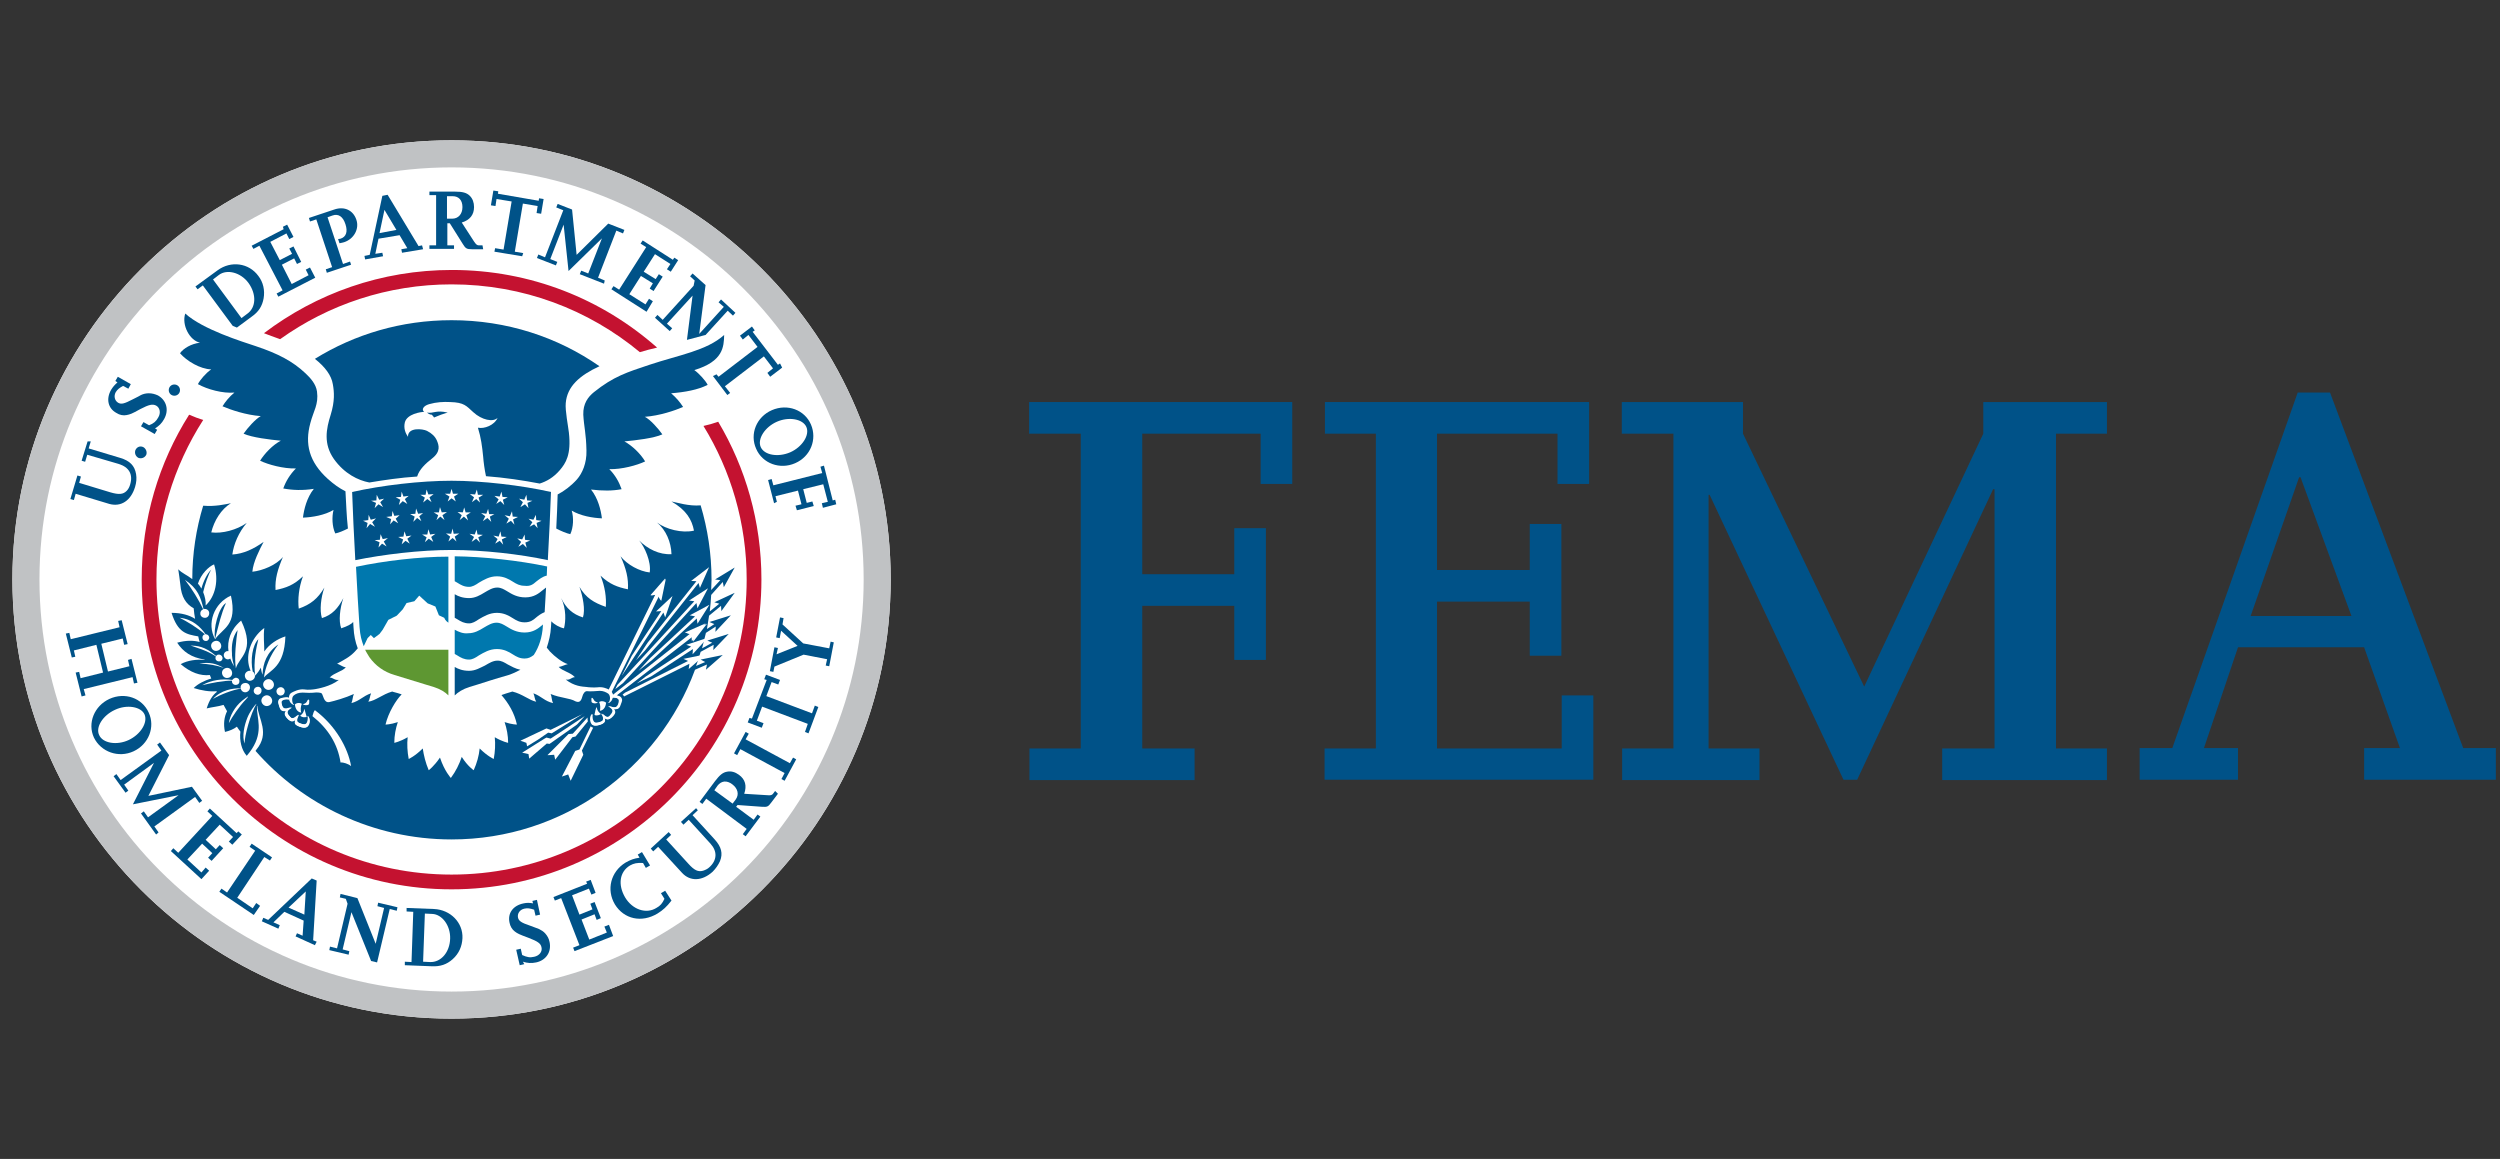 <svg width="151" height="70" viewBox="0 0 151 70" fill="none" xmlns="http://www.w3.org/2000/svg">
<rect x="0" y="0" width="151" height="70" fill="#333333" stroke="none"/>
<g clip-path="url(#clip0_2_1459)">
<g clip-path="url(#clip1_2_1459)">
<path d="M62.159 45.207H65.278V26.194H62.159V24.284H78.052V29.229H76.143V26.194H68.992V34.682H74.551V31.902H76.461V39.859H74.551V36.592H68.992V45.207H72.153V47.117H62.18V45.207H62.159Z" fill="#005288"/>
<path d="M80.026 45.207H83.103V26.194H80.026V24.284H95.983V29.229H94.073V26.194H86.795V34.427H92.397V31.648H94.306V39.605H92.397V36.337H86.795V45.207H94.328V42.003H96.237V47.095H80.004V45.207H80.026Z" fill="#005288"/>
<path d="M97.956 45.207H101.075V26.194H97.956V24.284H105.277V26.194L112.597 41.472L119.791 26.194V24.284H127.26V26.194H124.183V45.207H127.26V47.117H117.308V45.207H120.47V29.547H120.385L112.173 47.095H111.346L103.261 29.886H103.197V45.207H106.274V47.117H97.977V45.207H97.956Z" fill="#005288"/>
<path d="M142.029 37.207H135.939L138.867 28.825H138.952L142.029 37.207ZM129.234 47.095H135.175V45.185H133.117L135.175 39.096H142.793L144.957 45.185H142.793V47.095H150.75V45.185H148.777L140.734 23.711H138.782L131.207 45.185H129.234V47.095Z" fill="#005288"/>
<path d="M27.274 8.476C12.633 8.476 0.75 20.359 0.75 35C0.75 49.642 12.633 61.524 27.274 61.524C41.916 61.524 53.798 49.642 53.798 35C53.798 20.359 41.916 8.476 27.274 8.476Z" fill="white"/>
<path d="M43.38 25.473C43.083 25.579 42.786 25.664 42.489 25.727C44.144 28.422 45.099 31.605 45.099 35C45.099 44.846 37.12 52.825 27.274 52.825C17.428 52.825 9.45 44.846 9.45 35C9.45 31.457 10.49 28.146 12.272 25.367C11.996 25.282 11.72 25.176 11.423 25.048C9.598 27.934 8.559 31.351 8.559 35C8.559 45.334 16.94 53.716 27.274 53.716C37.608 53.716 45.99 45.334 45.99 35C45.99 31.52 45.035 28.253 43.38 25.473Z" fill="#C41230"/>
<path d="M16.919 20.486C19.826 18.407 23.412 17.176 27.274 17.176C31.603 17.176 35.55 18.704 38.648 21.271C38.987 21.165 39.327 21.08 39.688 20.995C36.377 18.067 32.049 16.306 27.296 16.306C23.03 16.306 19.105 17.728 15.943 20.125C16.092 20.189 16.24 20.232 16.389 20.295C16.558 20.359 16.749 20.422 16.919 20.486Z" fill="#C41230"/>
<path d="M27.274 8.476C12.633 8.476 0.75 20.359 0.75 35C0.75 49.642 12.633 61.524 27.274 61.524C41.916 61.524 53.798 49.642 53.798 35C53.798 20.359 41.916 8.476 27.274 8.476ZM27.274 59.891C13.524 59.891 2.384 48.75 2.384 35C2.384 21.25 13.524 10.11 27.274 10.11C41.024 10.11 52.165 21.25 52.165 35C52.165 48.75 41.024 59.891 27.274 59.891Z" fill="#C0C2C4"/>
<path d="M20.866 29.674C20.484 29.483 20.166 29.25 19.805 28.931C18.659 27.892 18.404 26.809 18.744 25.558C18.935 24.815 19.253 24.433 19.147 23.648C19.084 23.202 18.765 22.841 18.447 22.544C17.683 21.823 16.792 21.356 15.455 20.91C14.627 20.635 12.23 19.892 11.19 18.937C10.957 19.637 11.466 20.571 12.081 20.698C11.551 20.762 11.084 21.038 10.872 21.335C11.275 21.802 12.081 22.29 12.76 22.311C12.442 22.523 12.081 22.948 11.954 23.202C12.527 23.52 13.46 23.775 14.161 23.711C13.864 23.945 13.609 24.263 13.439 24.539C13.927 24.751 14.861 25.069 15.752 25.133C15.434 25.303 14.946 25.855 14.712 26.194C15.222 26.427 16.304 26.555 16.962 26.618C16.474 26.873 15.986 27.382 15.71 27.828C16.198 28.061 17.11 28.316 17.874 28.295C17.513 28.655 17.259 29.08 17.11 29.504C17.683 29.61 18.277 29.632 18.956 29.526C18.532 30.056 18.362 30.756 18.298 31.265C18.871 31.244 19.614 31.117 20.145 30.799C20.038 31.223 20.06 31.817 20.251 32.22C20.463 32.178 20.718 32.072 21.015 31.923C20.93 31.181 20.908 30.353 20.866 29.674Z" fill="#005288"/>
<path d="M43.74 20.231C42.679 21.186 41.003 21.441 39.221 22.035C37.884 22.481 37.056 22.735 35.868 23.69C35.529 23.966 35.21 24.369 35.231 25.048C35.274 25.812 35.401 26.152 35.422 27.213C35.444 27.977 35.168 28.592 34.85 28.953C34.51 29.335 34.065 29.674 33.682 29.865C33.661 30.523 33.64 31.159 33.598 31.923C33.873 32.072 34.234 32.22 34.446 32.263C34.637 31.86 34.659 31.265 34.531 30.841C35.062 31.159 35.804 31.287 36.356 31.308C36.292 30.799 36.123 30.099 35.698 29.568C36.399 29.653 36.993 29.653 37.544 29.547C37.396 29.122 37.163 28.698 36.802 28.337C37.544 28.358 38.478 28.104 38.966 27.87C38.69 27.404 38.181 26.916 37.714 26.661C38.393 26.597 39.497 26.47 40.006 26.236C39.773 25.897 39.263 25.324 38.945 25.176C39.836 25.112 40.77 24.794 41.258 24.581C41.088 24.306 40.834 24.009 40.536 23.754C41.364 23.69 42.17 23.542 42.743 23.245C42.616 22.99 42.234 22.566 41.937 22.353C43.698 21.823 43.719 20.932 43.74 20.231Z" fill="#005288"/>
<path d="M36.208 22.12C33.682 20.359 30.606 19.34 27.274 19.34C24.24 19.34 21.418 20.189 19.02 21.674C19.635 22.162 20.017 22.672 20.102 23.202C20.187 23.669 20.229 24.221 19.975 25.048C19.699 25.918 19.529 26.809 20.166 27.722C20.802 28.613 21.63 29.016 22.309 29.143C23.2 28.995 24.197 28.846 25.195 28.783C25.322 28.358 25.704 27.998 26.086 27.701C26.638 27.276 26.51 26.894 26.383 26.597C26.277 26.364 26.086 26.173 25.789 26.024C25.534 25.897 24.622 25.791 24.643 26.385C24.494 26.173 24.367 25.876 24.452 25.515C24.579 25.006 25.407 24.878 25.619 24.878C25.449 24.751 25.555 24.518 25.916 24.412C26.362 24.284 26.786 24.263 27.189 24.284C28.038 24.305 28.166 24.518 28.59 24.9C29.099 25.366 29.778 25.515 30.054 25.239C29.863 25.685 29.248 25.918 28.866 25.833C29.057 26.449 29.12 26.958 29.184 27.594C29.205 27.892 29.269 28.38 29.354 28.762C30.478 28.846 31.603 29.016 32.6 29.207C33.004 29.08 33.428 28.846 33.81 28.401C34.171 27.976 34.51 27.467 34.361 26.13C34.319 25.748 34.128 24.794 34.171 24.348C34.255 23.329 35.019 22.672 36.208 22.12Z" fill="#005288"/>
<path d="M25.789 24.921C25.937 25.048 26.044 25.048 26.086 25.048C26.086 25.069 26.15 25.112 26.15 25.133C26.192 25.154 26.192 25.197 26.213 25.218C26.277 25.197 26.468 25.112 26.638 25.048C26.807 24.985 27.041 24.921 27.041 24.921C26.319 24.751 26.213 24.985 25.789 24.921Z" fill="#005288"/>
<path d="M26.829 37.313L26.51 37.164L26.298 36.634L25.831 36.443L25.322 35.976L25.025 36.316L24.558 36.422L24.325 36.804L23.964 37.186L23.455 37.44L23.115 38.035L22.924 38.289L22.585 38.544L22.394 38.353L22.203 38.544L21.969 39.032C21.842 38.692 21.757 38.416 21.715 37.865C21.651 36.846 21.566 35.552 21.503 34.236C23.2 33.876 25.343 33.621 27.083 33.621V37.61C26.998 37.546 26.913 37.504 26.829 37.313Z" fill="#0078AE"/>
<path d="M27.083 39.244H22.054C22.118 39.392 22.224 39.541 22.309 39.69C22.67 40.199 23.179 40.581 23.837 40.772C24.728 41.047 25.301 41.217 25.704 41.345L26.192 41.493C26.595 41.62 26.871 41.79 27.083 42.002V39.244Z" fill="#5E9732"/>
<path d="M32.388 37.292C32.515 37.186 32.685 37.058 32.897 36.973C32.919 36.507 32.961 35.997 32.982 35.488C32.919 35.531 32.876 35.573 32.791 35.637C32.558 35.828 32.261 36.082 31.73 36.082C31.242 36.082 30.924 35.891 30.648 35.721C30.436 35.594 30.266 35.488 30.033 35.488C29.757 35.488 29.523 35.637 29.269 35.785C28.993 35.955 28.696 36.125 28.335 36.125C27.953 36.125 27.677 36.019 27.465 35.891V37.313C27.508 37.334 27.571 37.377 27.614 37.398C27.847 37.546 28.038 37.652 28.335 37.652C28.526 37.652 28.717 37.546 28.929 37.398C29.226 37.228 29.566 37.016 30.012 37.016C30.436 37.016 30.733 37.186 30.966 37.334C31.2 37.483 31.391 37.589 31.688 37.589C32.027 37.589 32.197 37.461 32.388 37.292Z" fill="#005288"/>
<path d="M28.335 40.517C27.953 40.517 27.677 40.411 27.465 40.284V42.003C27.656 41.812 27.953 41.621 28.356 41.493L28.845 41.345C29.248 41.218 29.821 41.026 30.712 40.772C30.966 40.687 31.2 40.581 31.433 40.454C31.115 40.39 30.881 40.241 30.669 40.135C30.457 40.008 30.287 39.902 30.054 39.902C29.778 39.902 29.545 40.05 29.29 40.199C29.014 40.326 28.717 40.517 28.335 40.517Z" fill="#005288"/>
<path d="M32.388 35.127C32.558 35 32.749 34.83 33.025 34.767C33.025 34.576 33.046 34.406 33.046 34.215C31.348 33.854 29.205 33.621 27.465 33.6V35.106C27.508 35.127 27.571 35.17 27.614 35.191C27.847 35.34 28.038 35.446 28.335 35.446C28.526 35.446 28.717 35.34 28.929 35.191C29.226 35.021 29.566 34.809 30.012 34.809C30.436 34.809 30.733 34.979 30.966 35.127C31.2 35.276 31.391 35.382 31.688 35.382C32.027 35.425 32.197 35.297 32.388 35.127Z" fill="#0078AE"/>
<path d="M27.465 38.035V39.499C27.508 39.52 27.571 39.562 27.614 39.584C27.847 39.732 28.038 39.838 28.335 39.838C28.526 39.838 28.717 39.732 28.929 39.584C29.226 39.414 29.566 39.202 30.012 39.202C30.436 39.202 30.733 39.371 30.966 39.52C31.2 39.668 31.391 39.775 31.688 39.775C31.921 39.775 32.07 39.69 32.24 39.562C32.558 39.074 32.749 38.501 32.791 37.801C32.791 37.78 32.791 37.737 32.791 37.716C32.77 37.737 32.77 37.737 32.749 37.759C32.515 37.95 32.218 38.204 31.688 38.204C31.2 38.204 30.881 38.013 30.606 37.843C30.393 37.716 30.224 37.61 29.99 37.61C29.715 37.61 29.481 37.759 29.226 37.907C28.951 38.077 28.654 38.247 28.293 38.247C27.974 38.289 27.699 38.162 27.465 38.035Z" fill="#0078AE"/>
<path d="M21.46 33.833C21.375 32.369 21.312 30.883 21.269 29.716C23.052 29.313 25.407 29.037 27.274 29.037C29.12 29.037 31.497 29.313 33.279 29.716C33.237 30.883 33.173 32.369 33.088 33.833C31.412 33.472 29.184 33.218 27.274 33.218C25.364 33.218 23.137 33.493 21.46 33.833Z" fill="#005288"/>
<path d="M22.627 30.693L22.712 30.374L22.415 30.247L22.733 30.226L22.755 29.886L22.903 30.183L23.2 30.12L22.967 30.332L23.137 30.629L22.861 30.459L22.627 30.693Z" fill="white"/>
<path d="M24.601 30.438L24.325 30.268L24.091 30.501L24.176 30.183L23.9 30.035L24.219 30.013L24.261 29.695L24.367 29.992L24.686 29.95L24.452 30.141L24.601 30.438Z" fill="white"/>
<path d="M26.065 30.332L25.81 30.141L25.555 30.353L25.662 30.056L25.386 29.886H25.704L25.768 29.568L25.874 29.865L26.192 29.844L25.937 30.035L26.065 30.332Z" fill="white"/>
<path d="M27.529 30.289L27.274 30.098L27.041 30.289L27.147 29.992L26.871 29.823H27.189L27.274 29.525L27.359 29.823H27.677L27.423 29.992L27.529 30.289Z" fill="white"/>
<path d="M31.709 30.459L31.433 30.629L31.582 30.332L31.348 30.12L31.667 30.183L31.794 29.886L31.836 30.226L32.155 30.247L31.858 30.374L31.921 30.693L31.709 30.459Z" fill="white"/>
<path d="M30.118 30.162L29.863 29.95L30.181 29.992L30.287 29.695L30.351 30.013L30.669 30.035L30.372 30.183L30.457 30.501L30.224 30.268L29.969 30.438L30.118 30.162Z" fill="white"/>
<path d="M28.632 30.035L28.378 29.844L28.696 29.865L28.802 29.568L28.866 29.886H29.184L28.908 30.056L28.993 30.353L28.76 30.141L28.505 30.332L28.632 30.035Z" fill="white"/>
<path d="M22.861 33.069L22.924 32.751L22.627 32.623L22.945 32.602L22.988 32.263L23.115 32.56L23.434 32.496L23.179 32.708L23.349 33.005L23.073 32.836L22.861 33.069Z" fill="white"/>
<path d="M24.749 32.836L24.494 32.666L24.261 32.878L24.346 32.581L24.049 32.432L24.367 32.411L24.431 32.093L24.537 32.39L24.855 32.348L24.601 32.539L24.749 32.836Z" fill="white"/>
<path d="M26.171 32.73L25.895 32.538L25.662 32.751L25.768 32.454L25.492 32.284H25.81L25.874 31.966L25.98 32.284L26.298 32.241L26.044 32.432L26.171 32.73Z" fill="white"/>
<path d="M27.571 32.708L27.338 32.496L27.083 32.708L27.189 32.411L26.935 32.22L27.253 32.241L27.338 31.923L27.402 32.241L27.741 32.22L27.465 32.411L27.571 32.708Z" fill="white"/>
<path d="M31.582 32.857L31.306 33.027L31.476 32.73L31.242 32.517L31.539 32.581L31.688 32.284L31.709 32.602L32.027 32.645L31.73 32.772L31.815 33.09L31.582 32.857Z" fill="white"/>
<path d="M30.054 32.56L29.799 32.348L30.118 32.411L30.224 32.093L30.287 32.411L30.606 32.432L30.309 32.581L30.393 32.899L30.181 32.666L29.905 32.836L30.054 32.56Z" fill="white"/>
<path d="M28.632 32.432L28.356 32.241L28.675 32.284L28.781 31.987L28.845 32.284L29.163 32.305L28.887 32.454L28.993 32.772L28.76 32.538L28.484 32.73L28.632 32.432Z" fill="white"/>
<path d="M23.561 31.669L23.625 31.35L23.328 31.223L23.667 31.181L23.709 30.862L23.816 31.159L24.134 31.117L23.9 31.329L24.049 31.605L23.773 31.435L23.561 31.669Z" fill="white"/>
<path d="M22.139 31.902L22.203 31.584L21.927 31.456L22.245 31.414L22.267 31.096L22.394 31.393L22.712 31.308L22.479 31.541L22.648 31.817L22.351 31.647L22.139 31.902Z" fill="white"/>
<path d="M25.449 31.477L25.195 31.287L24.961 31.52L25.046 31.202L24.77 31.053L25.089 31.032L25.131 30.714L25.258 31.032L25.555 30.989L25.322 31.18L25.449 31.477Z" fill="white"/>
<path d="M26.85 31.414L26.595 31.202L26.362 31.414L26.468 31.117L26.192 30.947H26.51L26.574 30.629L26.68 30.947L26.998 30.926L26.723 31.117L26.85 31.414Z" fill="white"/>
<path d="M28.272 31.435L28.017 31.202L27.762 31.414L27.89 31.117L27.635 30.926L27.953 30.947L28.038 30.65L28.123 30.947H28.441L28.166 31.117L28.272 31.435Z" fill="white"/>
<path d="M32.261 31.669L31.985 31.817L32.155 31.541L31.921 31.329L32.218 31.393L32.367 31.096L32.388 31.414L32.706 31.456L32.409 31.584L32.473 31.902L32.261 31.669Z" fill="white"/>
<path d="M30.733 31.329L30.478 31.117L30.797 31.181L30.924 30.884L30.966 31.202L31.285 31.223L30.988 31.372L31.073 31.69L30.86 31.456L30.584 31.626L30.733 31.329Z" fill="white"/>
<path d="M29.311 31.18L29.057 30.989L29.375 31.032L29.481 30.735L29.545 31.053H29.863L29.587 31.202L29.672 31.52L29.439 31.287L29.163 31.477L29.311 31.18Z" fill="white"/>
<path d="M46.923 25.473C47.645 25.154 48.494 25.303 48.706 25.791C48.918 26.279 48.451 27 47.73 27.319C46.987 27.637 46.16 27.488 45.947 27C45.735 26.512 46.202 25.791 46.923 25.473ZM48.027 27.977C48.961 27.573 49.364 26.534 48.982 25.642C48.6 24.751 47.56 24.369 46.626 24.772C45.693 25.175 45.268 26.215 45.672 27.107C46.053 27.998 47.114 28.38 48.027 27.977Z" fill="#005288"/>
<path d="M46.754 30.395L46.393 28.995L46.605 28.931L46.711 29.313L49.661 28.571L49.555 28.189L49.767 28.125L50.297 30.226L50.446 30.183L50.51 30.459L49.703 30.671L49.639 30.395L50 30.311L49.724 29.25L48.515 29.547L48.727 30.374L49.067 30.289L49.151 30.565L48.133 30.82L48.048 30.544L48.409 30.459L48.197 29.632L46.839 29.971L46.923 30.311L46.754 30.395Z" fill="#005288"/>
<path d="M5.482 26.661L5.355 27.085L7.264 27.658C7.837 27.828 8.134 28.125 8.219 28.634C8.262 28.889 8.24 29.144 8.156 29.419C7.901 30.247 7.307 30.629 6.607 30.438L4.569 29.823L4.463 30.204L4.251 30.141L4.676 28.719L4.888 28.783L4.782 29.165L6.67 29.738C7.179 29.886 7.434 29.865 7.646 29.653C7.752 29.547 7.816 29.419 7.859 29.271C8.049 28.655 7.795 28.21 7.158 28.019L5.27 27.467L5.142 27.892L4.93 27.828L5.291 26.661H5.482Z" fill="#005288"/>
<path d="M8.835 27.467C8.75 27.637 8.559 27.722 8.368 27.658C8.198 27.573 8.113 27.382 8.177 27.191C8.262 27 8.453 26.916 8.644 27C8.813 27.085 8.898 27.297 8.835 27.467Z" fill="#005288"/>
<path d="M9.492 25.961L9.344 26.215L8.516 25.748L8.665 25.494L9.004 25.685C9.28 25.579 9.429 25.451 9.556 25.218C9.726 24.942 9.662 24.624 9.429 24.497C9.217 24.39 9.004 24.433 8.474 24.709C7.943 25.006 7.859 25.027 7.646 25.07C7.455 25.112 7.222 25.07 7.031 24.942C6.522 24.666 6.394 24.093 6.713 23.542C6.819 23.372 6.925 23.245 7.095 23.096L6.967 23.011L7.116 22.757L7.901 23.202L7.752 23.478L7.434 23.308C7.201 23.436 7.095 23.52 6.989 23.69C6.861 23.924 6.925 24.2 7.137 24.327C7.328 24.433 7.498 24.39 8.028 24.115C8.283 23.987 8.453 23.902 8.516 23.86C8.644 23.796 8.813 23.754 8.983 23.754C9.174 23.754 9.344 23.796 9.535 23.881C10.065 24.178 10.214 24.772 9.917 25.303C9.768 25.579 9.598 25.727 9.365 25.876L9.492 25.961Z" fill="#005288"/>
<path d="M10.872 23.563C10.872 23.754 10.723 23.902 10.532 23.902C10.341 23.902 10.193 23.754 10.193 23.563C10.193 23.372 10.341 23.223 10.532 23.223C10.723 23.223 10.872 23.372 10.872 23.563Z" fill="#005288"/>
<path d="M19.041 16.773L16.813 17.919L16.707 17.728L17.068 17.537L15.667 14.842L15.306 15.033L15.2 14.842L17.131 13.845L17.089 13.696L17.344 13.569L17.726 14.311L17.471 14.439L17.301 14.099L16.325 14.608L16.898 15.712L17.641 15.33L17.471 15.011L17.726 14.884L18.192 15.818L17.938 15.945L17.768 15.606L17.025 15.988L17.619 17.155L18.638 16.624L18.468 16.285L18.723 16.157L19.041 16.773Z" fill="#005288"/>
<path d="M21.206 15.988L19.741 16.476L19.678 16.264L20.06 16.136L19.105 13.25L18.723 13.378L18.659 13.165L20.187 12.656C20.802 12.444 21.333 12.699 21.524 13.272C21.715 13.823 21.375 14.439 20.781 14.63C20.696 14.651 20.633 14.672 20.505 14.693L20.42 14.439C20.484 14.439 20.526 14.417 20.569 14.417C20.908 14.311 21.015 13.993 20.866 13.547C20.718 13.081 20.442 12.89 20.081 13.017L19.784 13.123L20.718 15.945L21.142 15.797L21.206 15.988Z" fill="#005288"/>
<path d="M22.924 14.078L23.221 12.677L23.943 13.887L22.924 14.078ZM25.492 14.82L25.28 14.863L23.412 11.765L23.094 11.829L22.33 15.393L22.012 15.457L22.054 15.669L23.137 15.478L23.094 15.266L22.67 15.33L22.861 14.417L24.134 14.205L24.601 14.99L24.24 15.054L24.282 15.266L25.555 15.054L25.492 14.82Z" fill="#005288"/>
<path d="M26.998 11.85H27.338C27.72 11.85 27.932 12.104 27.932 12.508C27.932 12.932 27.677 13.208 27.317 13.208H26.998V11.85ZM29.142 14.82H28.929C28.823 14.82 28.76 14.778 28.632 14.587L27.89 13.441C28.378 13.293 28.632 12.975 28.632 12.508C28.632 12.232 28.547 11.998 28.378 11.829C28.187 11.638 27.932 11.574 27.486 11.574H25.937V11.786H26.341V14.82H25.937V15.033H27.423V14.82H27.02V13.484H27.168L27.953 14.736C28.123 15.011 28.187 15.054 28.505 15.054H29.184L29.142 14.82Z" fill="#005288"/>
<path d="M31.539 15.478L29.863 15.202L29.905 14.99L30.415 15.075L30.903 12.168L29.99 12.02L29.927 12.444L29.651 12.402L29.799 11.51L30.096 11.553L30.075 11.701L32.537 12.126L32.558 11.977L32.834 12.02L32.685 12.911L32.409 12.868L32.473 12.444L31.582 12.295L31.094 15.202L31.603 15.287L31.539 15.478Z" fill="#005288"/>
<path d="M36.483 17.134L35.019 16.561L35.104 16.348L35.529 16.518L36.356 14.396L34.34 16.37L34.043 13.569L33.237 15.648L33.661 15.818L33.576 16.03L32.431 15.584L32.515 15.372L32.919 15.542L34.022 12.699L33.598 12.529L33.682 12.317L34.553 12.656L34.828 15.393L36.738 13.505L37.714 13.887L37.629 14.099L37.226 13.929L36.123 16.773L36.526 16.942L36.483 17.134Z" fill="#005288"/>
<path d="M39.051 18.831L36.929 17.473L37.056 17.282L37.396 17.494L39.03 14.927L38.69 14.714L38.818 14.523L40.642 15.691L40.727 15.563L40.961 15.712L40.515 16.412L40.282 16.263L40.494 15.945L39.56 15.351L38.881 16.412L39.603 16.858L39.794 16.561L40.027 16.709L39.475 17.579L39.242 17.43L39.433 17.112L38.712 16.667L38.011 17.77L38.987 18.385L39.2 18.046L39.433 18.194L39.051 18.831Z" fill="#005288"/>
<path d="M15.604 16.666C15.031 15.881 13.948 15.733 13.142 16.327L11.805 17.303L11.933 17.473L12.251 17.239L14.055 19.68C14.139 19.722 14.224 19.743 14.309 19.786L15.2 19.128C15.625 18.831 15.837 18.491 15.922 18.024C16.007 17.537 15.901 17.048 15.604 16.666ZM14.925 18.958L14.585 19.213L12.866 16.879L13.227 16.603C13.715 16.242 14.543 16.454 15.009 17.091C15.498 17.77 15.476 18.576 14.925 18.958Z" fill="#005288"/>
<path d="M43.55 18.088L43.401 18.258L43.719 18.534L42.234 20.168L42.616 17.218L41.831 16.518L41.682 16.688L41.958 16.942L41.894 17.261L40.027 19.319L39.709 19.022L39.56 19.192L40.452 19.998L40.6 19.828L40.282 19.552L41.831 17.855L41.491 20.529C41.81 20.444 42.149 20.359 42.531 20.253C42.552 20.253 42.595 20.232 42.616 20.232L43.953 18.767L44.271 19.064L44.419 18.895L43.55 18.088Z" fill="#005288"/>
<path d="M47.114 21.95L46.987 22.035L45.459 20.041L45.587 19.956L45.417 19.722L44.695 20.274L44.865 20.507L45.205 20.231L45.756 20.953L43.401 22.756L43.274 22.608C43.21 22.65 43.146 22.672 43.062 22.714L43.931 23.86L44.101 23.733L43.783 23.329L46.138 21.526L46.69 22.247L46.35 22.523L46.52 22.756L47.242 22.205L47.114 21.95Z" fill="#005288"/>
<path d="M31.667 58.235L31.391 58.299L31.179 57.365L31.454 57.302L31.539 57.684C31.815 57.811 32.006 57.853 32.261 57.79C32.579 57.726 32.77 57.471 32.706 57.217C32.664 56.983 32.473 56.856 31.921 56.644C31.348 56.432 31.264 56.389 31.094 56.262C30.924 56.135 30.818 55.944 30.776 55.731C30.648 55.158 30.988 54.692 31.624 54.564C31.815 54.522 31.985 54.522 32.197 54.564L32.155 54.416L32.431 54.352L32.622 55.243L32.346 55.307L32.261 54.946C32.006 54.861 31.858 54.84 31.667 54.883C31.391 54.946 31.242 55.18 31.285 55.413C31.327 55.625 31.476 55.731 32.049 55.922C32.325 56.028 32.494 56.092 32.558 56.113C32.685 56.177 32.834 56.262 32.94 56.389C33.067 56.538 33.152 56.686 33.194 56.898C33.322 57.492 32.982 58.002 32.388 58.129C32.091 58.193 31.858 58.172 31.582 58.087L31.667 58.235Z" fill="#005288"/>
<path d="M37.035 56.538L34.701 57.45L34.616 57.238L34.998 57.089L33.895 54.246L33.513 54.395L33.428 54.182L35.465 53.376L35.401 53.249L35.677 53.143L35.974 53.928L35.72 54.034L35.571 53.673L34.553 54.076L34.998 55.243L35.783 54.925L35.656 54.586L35.911 54.479L36.292 55.456L36.038 55.562L35.911 55.222L35.125 55.54L35.592 56.75L36.653 56.325L36.505 55.965L36.781 55.859L37.035 56.538Z" fill="#005288"/>
<path d="M40.558 54.395C40.261 54.776 40.048 54.968 39.709 55.18C38.754 55.753 37.693 55.519 37.141 54.628C36.611 53.737 36.887 52.655 37.778 52.103C38.075 51.933 38.308 51.848 38.627 51.806L38.52 51.615L38.775 51.466L39.263 52.273L39.009 52.421L38.839 52.124C38.478 52.103 38.287 52.145 38.054 52.273C37.417 52.655 37.311 53.44 37.757 54.204C38.202 54.946 39.03 55.222 39.645 54.84C39.879 54.713 40.006 54.564 40.133 54.288L39.921 53.949L40.176 53.8L40.558 54.395Z" fill="#005288"/>
<path d="M42.149 48.941L41.831 49.238L43.168 50.703C43.571 51.148 43.677 51.551 43.486 52.018C43.38 52.252 43.231 52.464 43.04 52.655C42.404 53.228 41.682 53.249 41.194 52.718L39.751 51.148L39.454 51.424L39.306 51.254L40.388 50.257L40.536 50.427L40.239 50.703L41.576 52.167C41.937 52.57 42.17 52.676 42.467 52.591C42.595 52.549 42.743 52.485 42.849 52.379C43.316 51.954 43.337 51.424 42.913 50.957L41.597 49.514L41.279 49.811L41.13 49.642L42.043 48.814L42.149 48.941Z" fill="#005288"/>
<path d="M48.09 45.864L47.39 47.159L47.199 47.053L47.39 46.692L44.717 45.249L44.526 45.61L44.335 45.504L45.035 44.209L45.226 44.315L45.035 44.655L47.709 46.098L47.9 45.758L48.09 45.864Z" fill="#005288"/>
<path d="M49.427 42.703L48.833 44.294L48.621 44.209L48.791 43.721L46.032 42.681L45.714 43.53L46.117 43.679L46.011 43.955L45.162 43.636L45.268 43.361L45.417 43.403L46.308 41.069L46.16 41.026L46.266 40.751L47.114 41.069L47.008 41.345L46.605 41.196L46.287 42.045L49.045 43.085L49.215 42.618L49.427 42.703Z" fill="#005288"/>
<path d="M50.361 38.798L50.085 40.241L49.873 40.199L49.958 39.817L48.536 39.541L46.775 40.263L46.711 40.581L46.499 40.538L46.775 39.095L46.987 39.138L46.902 39.52L48.175 39.011L47.178 38.098L47.093 38.544L46.881 38.501L47.114 37.292L47.327 37.334L47.263 37.716L48.515 38.862L50.085 39.159L50.17 38.756L50.361 38.798Z" fill="#005288"/>
<path d="M46.817 47.774L46.69 47.944C46.626 48.029 46.541 48.05 46.329 48.029L44.95 47.944C45.12 47.456 45.014 47.074 44.632 46.798C44.398 46.628 44.165 46.565 43.931 46.607C43.656 46.649 43.465 46.819 43.189 47.18L42.255 48.432L42.425 48.559L42.658 48.241L45.099 50.066L44.865 50.384L45.035 50.511L45.926 49.323L45.756 49.196L45.523 49.514L44.462 48.729L44.547 48.623L46.011 48.729C46.35 48.75 46.393 48.729 46.584 48.474L46.987 47.944L46.817 47.774ZM43.146 47.732L43.337 47.456C43.571 47.159 43.889 47.116 44.229 47.371C44.568 47.626 44.653 47.986 44.441 48.283L44.25 48.538L43.146 47.732Z" fill="#005288"/>
<path d="M4.93 42.066L4.569 40.623L4.782 40.581L4.867 40.963L6.225 40.623L5.821 38.947L4.463 39.286L4.548 39.669L4.336 39.711L3.975 38.268L4.188 38.226L4.272 38.608L7.222 37.886L7.137 37.504L7.349 37.462L7.71 38.905L7.498 38.947L7.413 38.565L6.119 38.883L6.522 40.56L7.816 40.241L7.731 39.859L7.943 39.796L8.304 41.239L8.092 41.281L8.007 40.899L5.058 41.621L5.164 42.003L4.93 42.066Z" fill="#005288"/>
<path d="M6.946 42.873C7.668 42.533 8.516 42.682 8.729 43.148C8.941 43.636 8.495 44.358 7.774 44.697C7.052 45.037 6.203 44.888 5.991 44.4C5.758 43.934 6.203 43.212 6.946 42.873ZM8.071 45.377C8.983 44.952 9.386 43.912 8.983 43.042C8.58 42.151 7.54 41.79 6.607 42.215C5.694 42.639 5.27 43.679 5.673 44.549C6.097 45.419 7.158 45.801 8.071 45.377Z" fill="#005288"/>
<path d="M9.429 50.405L8.516 49.132L8.686 49.005L8.941 49.366L10.787 48.029L8.028 48.581L9.301 46.077L7.498 47.392L7.752 47.753L7.583 47.88L6.861 46.883L7.031 46.756L7.286 47.116L9.747 45.334L9.492 44.973L9.662 44.846L10.214 45.61L8.962 48.071L11.593 47.52L12.209 48.368L12.039 48.496L11.784 48.135L9.323 49.917L9.577 50.278L9.429 50.405Z" fill="#005288"/>
<path d="M12.166 53.1L10.32 51.403L10.469 51.233L10.766 51.509L12.824 49.281L12.527 49.005L12.675 48.835L14.288 50.321L14.394 50.215L14.606 50.405L14.033 51.021L13.821 50.83L14.076 50.554L13.27 49.811L12.421 50.724L13.036 51.297L13.27 51.042L13.482 51.233L12.781 51.997L12.569 51.806L12.824 51.53L12.209 50.957L11.317 51.912L12.166 52.697L12.421 52.4L12.633 52.591L12.166 53.1Z" fill="#005288"/>
<path d="M15.328 55.265L13.248 53.864L13.376 53.673L13.715 53.907L15.413 51.382L15.073 51.148L15.2 50.957L16.431 51.785L16.304 51.976L15.964 51.764L14.33 54.225L15.264 54.862L15.476 54.543L15.71 54.713L15.328 55.265Z" fill="#005288"/>
<path d="M17.428 54.819L18.468 53.843L18.383 55.243L17.428 54.819ZM19.126 56.877L18.914 56.792L19.126 53.185L18.829 53.058L16.198 55.562L15.901 55.434L15.816 55.647L16.813 56.092L16.898 55.88L16.516 55.71L17.174 55.074L18.341 55.604L18.277 56.517L17.938 56.368L17.853 56.559L19.02 57.09L19.126 56.877Z" fill="#005288"/>
<path d="M22.776 58.13L22.415 58.045L21.227 55.095L20.696 57.344L21.099 57.45L21.057 57.663L19.89 57.387L19.932 57.175L20.357 57.281L20.993 54.586L20.887 54.289L20.526 54.204L20.569 53.992L21.587 54.246L22.691 57.005L23.2 54.84L22.797 54.734L22.839 54.522L24.006 54.798L23.964 55.01L23.54 54.904L22.776 58.13Z" fill="#005288"/>
<path d="M26.213 54.904L24.558 54.84V55.053L24.961 55.074L24.855 58.108L24.452 58.087V58.299L26.086 58.363C26.595 58.384 26.977 58.257 27.338 57.938C27.72 57.599 27.911 57.153 27.932 56.665C27.974 55.731 27.211 54.946 26.213 54.904ZM27.189 56.686C27.168 57.514 26.638 58.129 25.98 58.108L25.555 58.087L25.662 55.18L26.107 55.201C26.701 55.222 27.211 55.901 27.189 56.686Z" fill="#005288"/>
<path d="M44.144 37.164L42.849 37.568L43.146 37.695L42.701 37.992C42.743 37.737 42.786 37.462 42.828 37.186L43.55 36.592L43.571 36.91L44.377 35.806L43.146 36.379L43.444 36.464L42.87 36.931C42.913 36.613 42.934 36.273 42.955 35.934L43.656 35.149L43.719 35.467L44.377 34.279L43.189 35L43.507 35.042L42.955 35.637C42.955 35.424 42.977 35.212 42.977 35.021C42.977 33.451 42.743 31.944 42.319 30.523C41.619 30.586 40.897 30.353 40.558 30.289C41.47 30.82 41.788 31.393 41.916 32.05C41.194 32.22 40.218 31.966 39.688 31.562C40.218 32.008 40.536 32.73 40.558 33.472C39.815 33.515 39.115 33.154 38.605 32.645C38.924 33.005 39.348 33.939 39.242 34.576C38.627 34.512 37.884 34.109 37.481 33.599C37.82 34.342 37.969 34.936 37.926 35.594C37.311 35.467 36.823 35.297 36.271 34.767C36.547 35.446 36.632 36.103 36.59 36.655C35.868 36.401 35.401 36.125 34.998 35.446C35.21 36.04 35.359 36.825 35.21 37.292C34.595 37.101 34.192 36.74 33.895 36.125C34.213 36.782 34.171 37.546 34.065 37.95C33.81 37.907 33.47 37.716 33.301 37.525C33.301 37.652 33.279 37.758 33.279 37.865C33.258 38.31 33.152 38.735 33.025 39.117C33.067 39.18 33.194 39.308 33.194 39.329C33.513 39.668 33.958 40.008 34.298 40.114C34.149 40.135 33.937 40.262 33.746 40.284C33.98 40.538 34.446 40.602 34.722 40.899C34.489 40.92 34.446 41.09 34.171 41.047C34.68 41.451 35.168 41.472 35.422 41.493C35.529 41.514 35.868 41.536 36.102 41.514C36.377 41.472 36.653 41.578 36.802 41.663L39.645 35.912L39.327 35.976L40.218 34.958L39.942 36.294L39.794 36.019L36.95 41.79C36.993 41.854 37.035 41.939 37.035 42.024H37.056L37.163 41.939L41.746 38.31L41.449 38.225L42.701 37.674L41.873 38.756L41.852 38.438L37.247 42.002C37.375 42.024 37.481 42.066 37.523 42.13C37.608 42.257 37.587 42.321 37.502 42.533C37.438 42.745 37.375 42.809 37.247 42.83C37.205 42.83 37.141 42.851 37.056 42.809C37.099 42.83 37.12 42.851 37.141 42.915C37.163 42.978 37.205 43.063 37.035 43.254C36.887 43.424 36.738 43.488 36.632 43.424C36.568 43.382 36.547 43.339 36.505 43.318C36.526 43.361 36.547 43.424 36.547 43.467C36.568 43.636 36.441 43.7 36.292 43.764C35.974 43.87 35.826 43.827 35.762 43.721C35.614 43.488 35.698 43.191 35.804 43.127C35.783 43.212 35.783 43.318 35.804 43.424C35.826 43.509 35.868 43.657 36.038 43.657C36.123 43.657 36.292 43.615 36.399 43.551C36.462 43.509 36.462 43.382 36.441 43.276C36.42 43.233 36.399 43.148 36.335 43.106C36.441 43.127 36.505 43.191 36.568 43.254C36.653 43.318 36.759 43.339 36.844 43.254C36.929 43.169 36.993 43.085 37.014 43.021C37.099 42.851 36.887 42.724 36.759 42.66C36.971 42.66 37.014 42.745 37.184 42.724C37.353 42.703 37.417 42.427 37.417 42.321C37.417 42.257 37.332 42.193 37.247 42.151C37.184 42.13 37.078 42.13 37.014 42.13C37.014 42.151 37.014 42.172 36.993 42.193C36.971 42.278 36.929 42.363 36.802 42.448C36.717 42.469 36.675 42.469 36.759 42.427C36.844 42.363 36.908 42.045 36.738 41.896C36.611 41.811 36.441 41.727 36.229 41.727C35.995 41.748 35.635 41.769 35.465 41.748C35.316 41.727 35.21 41.939 35.189 42.024C35.125 42.236 35.062 42.49 34.765 42.363C34.404 42.151 33.873 42.172 33.258 41.917C33.343 42.108 33.301 42.257 33.407 42.469C32.876 42.342 32.728 42.066 32.218 41.875C32.303 42.066 32.282 42.215 32.388 42.384C31.964 42.3 31.561 41.917 30.945 41.769C30.924 41.769 30.903 41.79 30.882 41.79C30.669 41.854 30.457 41.917 30.287 41.981C30.712 42.469 31.073 43.063 31.221 43.764C31.221 43.764 30.924 43.764 30.478 43.615C30.606 43.997 30.691 44.421 30.691 44.867C30.691 44.867 30.351 44.803 29.884 44.528C29.927 44.952 29.905 45.398 29.821 45.843C29.821 45.843 29.439 45.673 28.972 45.207C28.929 45.652 28.802 46.098 28.611 46.522C28.611 46.522 28.25 46.289 27.89 45.716C27.741 46.161 27.529 46.586 27.232 46.989C27.232 46.989 26.85 46.586 26.574 45.758C26.213 46.289 25.895 46.522 25.895 46.522C25.704 46.077 25.598 45.631 25.534 45.207C25.067 45.673 24.686 45.843 24.686 45.843C24.601 45.398 24.579 44.952 24.622 44.528C24.155 44.803 23.816 44.867 23.816 44.867C23.816 44.421 23.9 43.997 24.028 43.615C23.582 43.764 23.285 43.764 23.285 43.764C23.455 43.042 23.922 42.278 24.261 41.939C24.113 41.896 23.943 41.833 23.752 41.79C23.731 41.79 23.709 41.769 23.688 41.769C23.094 41.939 22.691 42.321 22.245 42.384C22.351 42.215 22.33 42.066 22.415 41.875C21.906 42.045 21.757 42.321 21.227 42.469C21.312 42.257 21.29 42.108 21.375 41.917C20.866 42.151 20.187 42.342 19.89 42.406C19.55 42.469 19.529 41.981 19.423 41.875C19.381 41.833 19.105 41.811 18.999 41.833C18.829 41.854 18.511 41.854 18.277 41.833C18.044 41.833 17.874 41.896 17.747 42.002C17.577 42.13 17.662 42.49 17.726 42.533C17.81 42.597 17.747 42.597 17.683 42.554C17.535 42.469 17.513 42.384 17.471 42.3C17.471 42.3 17.471 42.278 17.471 42.257C17.407 42.257 17.28 42.236 17.195 42.257C17.089 42.278 17.004 42.342 17.004 42.406C17.004 42.49 17.047 42.766 17.216 42.809C17.386 42.83 17.428 42.766 17.641 42.745C17.513 42.809 17.301 42.936 17.386 43.106C17.407 43.169 17.471 43.233 17.556 43.339C17.619 43.424 17.747 43.403 17.832 43.339C17.916 43.276 17.98 43.212 18.086 43.191C18.023 43.233 18.001 43.318 17.98 43.361C17.938 43.467 17.938 43.573 18.001 43.636C18.108 43.7 18.256 43.742 18.362 43.764C18.532 43.785 18.574 43.636 18.596 43.551C18.617 43.445 18.617 43.339 18.596 43.254C18.702 43.318 18.787 43.615 18.617 43.849C18.532 43.955 18.383 43.997 18.086 43.891C17.916 43.827 17.789 43.764 17.832 43.594C17.832 43.551 17.853 43.488 17.874 43.445C17.832 43.488 17.81 43.53 17.747 43.551C17.619 43.615 17.492 43.551 17.344 43.382C17.174 43.191 17.216 43.085 17.238 43.042C17.259 42.978 17.28 42.957 17.322 42.936C17.238 42.957 17.174 42.957 17.131 42.957C17.004 42.936 16.94 42.872 16.877 42.66C16.813 42.448 16.792 42.384 16.877 42.257C16.94 42.172 17.28 42.108 17.45 42.151C17.45 42.024 17.492 41.896 17.619 41.833C17.747 41.769 18.065 41.599 18.383 41.642C18.596 41.684 18.956 41.642 19.062 41.62C19.169 41.599 19.954 41.472 20.463 41.069C20.187 41.09 20.145 40.941 19.911 40.92C20.208 40.623 20.675 40.559 20.887 40.305C20.675 40.284 20.505 40.114 20.357 40.093C20.802 39.838 21.121 39.69 21.439 39.35C21.439 39.35 21.566 39.202 21.609 39.159C21.46 38.777 21.375 38.353 21.354 37.907C21.354 37.801 21.333 37.695 21.333 37.568C21.227 37.695 20.993 37.822 20.611 37.95C20.442 37.525 20.526 36.74 20.739 36.125C20.42 36.74 20.06 37.143 19.444 37.334C19.296 36.867 19.381 36.082 19.593 35.488C19.19 36.167 18.765 36.507 18.044 36.761C17.98 36.209 18.044 35.488 18.299 34.809C17.747 35.34 17.28 35.509 16.643 35.637C16.601 34.979 16.771 34.385 17.089 33.642C16.686 34.13 15.858 34.469 15.243 34.533C15.285 33.96 15.688 33.175 15.922 32.73C15.328 33.154 14.712 33.451 14.033 33.493C14.118 32.857 14.415 32.157 14.903 31.584C14.309 32.008 13.418 32.242 12.76 32.157C12.93 31.456 13.354 30.756 13.948 30.395C13.609 30.459 12.994 30.608 12.272 30.544C11.848 31.944 11.614 33.43 11.614 34.979C11.254 34.703 11.02 34.639 10.766 34.385C10.808 34.724 10.85 34.894 10.893 35.318C10.957 36.061 11.232 36.485 11.699 36.74C11.72 36.952 11.742 37.164 11.784 37.377C11.445 37.164 10.978 37.016 10.362 37.016C10.744 38.225 11.254 38.31 11.975 38.438C11.996 38.544 12.018 38.65 12.06 38.777C11.678 38.671 11.232 38.671 10.702 38.819C11.063 39.371 11.551 39.711 12.357 39.838C12.357 39.838 12.357 39.838 12.357 39.859C11.869 39.817 11.338 39.88 10.914 40.114C11.508 40.623 12.102 40.835 12.675 40.772C12.697 40.835 12.739 40.92 12.76 40.984C12.315 41.111 11.933 41.323 11.699 41.557C12.166 41.705 12.654 41.79 13.079 41.748C13.079 41.769 13.079 41.769 13.1 41.79C12.845 41.981 12.633 42.3 12.484 42.788C12.824 42.703 13.163 42.681 13.503 42.575C13.566 42.703 13.651 42.83 13.715 42.957C13.545 43.297 13.482 43.721 13.588 44.209C13.864 44.146 14.118 44.039 14.309 43.891C14.373 43.997 14.437 44.082 14.521 44.188C14.458 44.74 14.585 45.291 14.903 45.652C15.031 45.504 15.137 45.355 15.222 45.228C15.922 44.146 15.498 43.361 15.519 42.66C15.519 42.639 15.54 42.639 15.54 42.618C15.604 43.445 16.325 44.273 15.476 45.291C15.455 45.313 15.455 45.334 15.434 45.355C18.256 48.58 22.521 50.702 27.274 50.702C34.022 50.702 39.773 46.437 41.979 40.453L42.701 40.135L42.637 40.453L43.656 39.562L42.319 39.838L42.595 39.987L42.043 40.22C42.149 39.944 42.234 39.668 42.319 39.371L43.104 38.947L43.083 39.265L44.016 38.289L42.722 38.692L43.019 38.819L42.404 39.159C42.489 38.862 42.552 38.544 42.637 38.225L43.231 37.843L43.21 38.162L44.144 37.164Z" fill="#005288"/>
<path d="M36.971 42.13C37.035 42.13 37.12 42.13 37.205 42.151C37.311 42.172 37.375 42.236 37.375 42.321C37.375 42.406 37.332 42.681 37.141 42.724C36.971 42.745 36.929 42.66 36.717 42.66C36.844 42.724 37.056 42.851 36.971 43.021C36.95 43.084 36.887 43.148 36.802 43.254C36.738 43.318 36.611 43.318 36.526 43.254C36.441 43.191 36.377 43.127 36.292 43.106C36.356 43.169 36.377 43.233 36.399 43.276C36.441 43.382 36.441 43.488 36.356 43.551C36.25 43.615 36.08 43.657 35.995 43.657C35.826 43.679 35.783 43.53 35.762 43.424C35.741 43.318 35.741 43.212 35.762 43.127C35.656 43.169 35.571 43.488 35.72 43.721C35.783 43.827 35.953 43.87 36.25 43.764C36.42 43.7 36.547 43.636 36.505 43.467C36.505 43.424 36.483 43.36 36.462 43.318C36.483 43.36 36.505 43.403 36.59 43.424C36.696 43.488 36.844 43.424 36.993 43.254C37.163 43.063 37.12 42.957 37.099 42.915C37.078 42.851 37.056 42.83 37.014 42.809C37.099 42.851 37.163 42.83 37.205 42.83C37.332 42.809 37.396 42.745 37.46 42.533C37.523 42.321 37.544 42.257 37.481 42.13C37.438 42.087 37.332 42.023 37.205 42.002L41.767 38.416L41.788 38.734L42.616 37.652L41.364 38.204L41.661 38.289L37.078 41.917L36.971 42.002H36.95" fill="white"/>
<path d="M36.887 41.769L39.751 35.997L39.9 36.273L40.176 34.936L39.284 35.955L39.581 35.912L36.759 41.663" fill="white"/>
<path d="M36.186 42.406C36.271 42.554 36.271 42.809 36.229 42.936C36.526 42.894 36.59 42.597 36.611 42.448C36.505 42.342 36.292 42.321 36.186 42.406Z" fill="white"/>
<path d="M36.123 42.427C35.953 42.406 35.889 42.321 35.847 42.236C35.804 42.151 35.72 42.087 35.72 42.236C35.72 42.363 35.72 42.427 35.783 42.448C35.868 42.49 35.995 42.512 36.123 42.427Z" fill="white"/>
<path d="M36.144 42.978C36.08 42.894 36.059 42.809 36.038 42.703C35.995 42.766 35.932 43 35.911 43.148C35.911 43.191 35.911 43.191 35.995 43.212C36.102 43.212 36.208 43.191 36.292 43.127C36.25 43.085 36.186 43.042 36.144 42.978Z" fill="white"/>
<path d="M39.624 36.931L39.942 36.91L38.16 39.605C37.948 40.029 37.757 40.432 37.566 40.793L37.587 40.772L40.07 36.995L40.176 37.292L40.621 35.997L39.624 36.931Z" fill="white"/>
<path d="M38.945 39.307L42.191 35.212L42.276 35.509L42.828 34.257L41.746 35.085L42.064 35.106L39.115 38.819C38.881 39.159 38.648 39.541 38.414 39.88C38.584 39.69 38.775 39.498 38.945 39.307Z" fill="white"/>
<path d="M38.563 40.517C38.839 40.305 39.115 40.072 39.391 39.859L42.085 37.355L42.128 37.674L42.849 36.528L41.661 37.164L41.979 37.228L39.285 39.732C39.03 40.008 38.775 40.284 38.563 40.517Z" fill="white"/>
<path d="M41.555 39.923L37.757 41.833C37.693 41.896 37.629 41.918 37.608 41.96C37.629 41.981 37.651 42.002 37.672 42.024C37.672 42.045 37.693 42.045 37.693 42.066L41.64 40.093L41.597 40.411L42.616 39.52L41.279 39.796L41.555 39.923Z" fill="white"/>
<path d="M35.826 43.955C35.762 43.933 35.72 43.912 35.677 43.87L34.998 45.27L34.743 45.355L33.937 46.904L34.319 46.777L34.468 47.159L35.231 45.588L35.147 45.334L35.826 43.955Z" fill="white"/>
<path d="M38.457 41.281C38.712 41.154 39.009 41.005 39.327 40.857L41.852 39.202L41.831 39.52L42.743 38.523L41.449 38.947L41.746 39.053L39.009 40.857C38.818 41.005 38.627 41.154 38.457 41.281Z" fill="white"/>
<path d="M35.507 43.572C35.486 43.488 35.486 43.424 35.486 43.339L34.595 44.315L34.34 44.336L34.319 44.358L33.067 45.61H33.131H33.152L33.47 45.588L33.534 45.885L34.574 44.527L34.765 44.485L35.507 43.572Z" fill="white"/>
<path d="M37.163 41.62C37.269 41.536 37.438 41.408 37.629 41.26L42.064 36.422L42.128 36.74L42.764 35.531L41.619 36.273L41.937 36.316L37.29 41.366C37.247 41.451 37.205 41.536 37.163 41.62Z" fill="white"/>
<path d="M33.194 44.931L34.85 43.764C35.041 43.551 35.253 43.339 35.316 43.254L33.258 44.612L33.004 44.549L32.855 44.634L31.539 45.461L31.921 45.546L31.964 45.822L33.025 44.91L33.194 44.931Z" fill="white"/>
<path d="M31.836 45.079L32.494 44.676L33.11 44.252L33.322 44.294C33.322 44.294 34.828 43.36 35.189 43.127C35.21 43.106 35.21 43.106 35.21 43.106C35.21 43.106 35.21 43.106 35.231 43.106L33.258 44.082L33.004 43.997L31.433 44.74L31.794 44.867L31.836 45.079Z" fill="white"/>
<path d="M17.428 42.13C17.259 42.087 16.919 42.151 16.855 42.236C16.771 42.363 16.792 42.427 16.855 42.639C16.919 42.851 16.962 42.915 17.11 42.936C17.153 42.936 17.216 42.957 17.301 42.915C17.259 42.936 17.238 42.957 17.216 43.021C17.195 43.085 17.153 43.169 17.322 43.36C17.471 43.53 17.598 43.594 17.726 43.53C17.789 43.488 17.81 43.445 17.853 43.424C17.832 43.467 17.81 43.53 17.81 43.573C17.768 43.742 17.895 43.806 18.065 43.87C18.362 43.997 18.511 43.955 18.596 43.827C18.765 43.594 18.68 43.297 18.574 43.233C18.596 43.318 18.596 43.424 18.574 43.53C18.553 43.615 18.511 43.764 18.341 43.742C18.256 43.742 18.086 43.679 17.98 43.615C17.916 43.573 17.916 43.445 17.959 43.339C17.98 43.297 18.001 43.212 18.065 43.169C17.959 43.191 17.895 43.254 17.81 43.318C17.726 43.382 17.619 43.403 17.535 43.318C17.45 43.233 17.386 43.148 17.365 43.085C17.301 42.915 17.513 42.809 17.619 42.724C17.407 42.724 17.365 42.809 17.195 42.788C17.025 42.766 16.983 42.49 16.983 42.384C16.983 42.321 17.068 42.257 17.174 42.236C17.259 42.215 17.386 42.215 17.45 42.236" fill="white"/>
<path d="M13.524 40.347C13.545 40.347 13.566 40.347 13.524 40.347C13.036 40.072 12.697 39.987 12.039 40.072C12.654 40.114 13.079 40.178 13.524 40.347Z" fill="white"/>
<path d="M13.821 43.679C13.885 43.233 14.182 42.682 14.627 42.321C14.946 42.066 15.116 41.96 14.861 42.236C14.458 42.639 14.012 43.318 13.821 43.679Z" fill="white"/>
<path d="M14.776 44.91C14.606 44.485 14.755 43.806 14.946 43.339C15.073 43.021 15.391 42.554 15.498 42.512C15.137 43.063 14.755 44.506 14.776 44.91Z" fill="white"/>
<path d="M13.354 38.947C13.312 38.777 13.163 38.671 12.994 38.714C12.824 38.756 12.718 38.904 12.76 39.074C12.803 39.244 12.951 39.35 13.121 39.308C13.291 39.265 13.397 39.117 13.354 38.947Z" fill="white"/>
<path d="M15.964 39.35C15.964 38.905 15.901 38.438 15.964 37.928C15.073 38.586 14.776 39.711 15.137 40.517C15.094 40.517 15.052 40.517 15.031 40.517C14.861 40.56 14.755 40.708 14.797 40.878C14.84 41.048 14.988 41.154 15.158 41.111C15.328 41.069 15.434 40.92 15.391 40.751C15.37 40.666 15.328 40.602 15.264 40.56C15.116 39.859 15.243 38.968 15.604 38.608C15.498 39.053 15.285 39.965 15.413 40.814C15.561 40.645 15.667 40.496 15.752 40.326C15.773 40.454 15.795 40.602 15.858 40.751C15.88 40.072 16.113 39.393 16.813 38.926C16.304 39.584 16.007 40.347 15.943 40.92C16.325 40.454 17.174 40.305 17.238 38.438C16.771 38.586 16.261 38.905 15.964 39.35Z" fill="white"/>
<path d="M16.537 41.281C16.495 41.111 16.325 40.984 16.155 41.026C15.986 41.069 15.858 41.239 15.901 41.408C15.943 41.578 16.113 41.705 16.283 41.663C16.474 41.62 16.58 41.451 16.537 41.281Z" fill="white"/>
<path d="M16.431 42.257C16.389 42.087 16.219 41.96 16.049 42.003C15.879 42.045 15.752 42.215 15.795 42.385C15.837 42.554 16.007 42.682 16.177 42.639C16.367 42.597 16.474 42.427 16.431 42.257Z" fill="white"/>
<path d="M14.564 37.483C13.906 38.034 13.715 38.713 13.8 39.329C13.779 39.329 13.758 39.329 13.715 39.329C13.588 39.35 13.482 39.498 13.524 39.626C13.545 39.753 13.694 39.859 13.821 39.817C13.842 39.817 13.885 39.796 13.906 39.774C13.97 39.944 14.055 40.114 14.139 40.241C14.076 40.029 14.033 39.817 14.012 39.583C14.012 39.562 14.012 39.541 14.012 39.498V39.477C13.97 38.968 14.055 38.438 14.352 38.056C14.267 38.607 14.139 39.711 14.246 40.368C14.437 39.668 15.455 39.35 14.564 37.483Z" fill="white"/>
<path d="M17.195 41.705C17.174 41.578 17.025 41.472 16.898 41.514C16.771 41.536 16.665 41.684 16.707 41.812C16.728 41.939 16.877 42.045 17.004 42.002C17.131 41.981 17.216 41.854 17.195 41.705Z" fill="white"/>
<path d="M15.795 41.663C15.773 41.536 15.646 41.451 15.519 41.493C15.391 41.514 15.306 41.642 15.328 41.769C15.349 41.896 15.476 41.981 15.604 41.96C15.752 41.918 15.816 41.79 15.795 41.663Z" fill="white"/>
<path d="M12.633 38.48C12.612 38.374 12.527 38.31 12.421 38.31C12.102 37.865 11.636 37.398 10.85 37.313C11.275 37.525 11.911 37.907 12.378 38.31C12.272 38.331 12.209 38.438 12.23 38.544C12.251 38.671 12.357 38.735 12.484 38.714C12.569 38.692 12.654 38.586 12.633 38.48Z" fill="white"/>
<path d="M12.633 36.995C12.612 36.846 12.463 36.761 12.315 36.782H12.293C12.124 36.082 11.954 35.552 11.169 35.021C11.572 35.531 12.018 36.252 12.272 36.804C12.145 36.846 12.081 36.973 12.102 37.101C12.124 37.249 12.272 37.334 12.421 37.313C12.569 37.292 12.654 37.143 12.633 36.995Z" fill="white"/>
<path d="M13.439 39.711C13.418 39.605 13.312 39.52 13.185 39.541C13.121 39.541 13.079 39.583 13.057 39.626C12.357 39.011 11.89 39.011 11.508 38.989C11.72 39.074 12.527 39.286 13.036 39.647C13.015 39.69 13.015 39.732 13.015 39.774C13.036 39.902 13.142 39.965 13.27 39.944C13.376 39.944 13.46 39.838 13.439 39.711Z" fill="white"/>
<path d="M14.012 40.581C13.97 40.411 13.821 40.305 13.651 40.347C13.482 40.39 13.376 40.538 13.418 40.708C13.46 40.878 13.609 40.984 13.779 40.942C13.948 40.92 14.055 40.751 14.012 40.581Z" fill="white"/>
<path d="M14.458 41.111C14.437 40.984 14.33 40.92 14.203 40.941C14.139 40.963 14.076 41.005 14.033 41.069C13.418 40.984 12.76 41.069 12.209 41.387C12.824 41.239 13.482 41.111 14.012 41.111C14.012 41.133 14.012 41.175 14.012 41.196C14.033 41.302 14.139 41.387 14.267 41.366C14.415 41.345 14.479 41.239 14.458 41.111Z" fill="white"/>
<path d="M15.094 41.472C15.073 41.324 14.925 41.218 14.755 41.26C14.606 41.281 14.5 41.43 14.543 41.578H14.521C14.076 41.557 13.333 41.684 12.866 42.215C13.333 41.939 14.076 41.663 14.521 41.599C14.521 41.599 14.521 41.599 14.543 41.599C14.585 41.748 14.712 41.833 14.861 41.812C15.031 41.769 15.116 41.621 15.094 41.472Z" fill="white"/>
<path d="M13.948 35.976C12.93 36.422 12.463 37.674 12.994 38.607C13.46 37.928 14.352 37.78 13.948 35.976ZM12.994 38.565C12.866 38.056 13.185 36.697 13.651 36.422C13.354 37.08 13.227 37.695 12.994 38.565Z" fill="white"/>
<path d="M12.93 34.088C12.612 34.215 12.145 34.661 11.954 35.255C12.039 35.34 12.102 35.446 12.166 35.552C12.272 35.127 12.527 34.618 12.76 34.406C12.59 34.682 12.378 35.297 12.272 35.764C12.378 36.04 12.442 36.316 12.421 36.57C13.015 36.019 13.227 35.042 12.93 34.088Z" fill="white"/>
<path d="M19.02 42.894C20.293 43.849 21.015 45.185 21.206 46.268C21.036 46.14 20.739 46.034 20.569 46.056C20.399 44.931 19.805 43.997 18.871 43.255C18.914 43.085 18.956 42.958 19.02 42.894Z" fill="white"/>
<path d="M17.81 42.554C17.895 42.448 18.108 42.427 18.235 42.512C18.15 42.66 18.15 42.915 18.192 43.042C17.895 43 17.832 42.703 17.81 42.554Z" fill="white"/>
<path d="M18.277 42.533C18.447 42.512 18.511 42.427 18.553 42.342C18.574 42.257 18.68 42.194 18.68 42.342C18.68 42.469 18.68 42.533 18.617 42.575C18.553 42.597 18.405 42.618 18.277 42.533Z" fill="white"/>
<path d="M18.383 42.809C18.362 42.894 18.341 43 18.277 43.085C18.235 43.148 18.171 43.191 18.129 43.233C18.214 43.297 18.32 43.339 18.426 43.318C18.532 43.318 18.532 43.297 18.511 43.254C18.468 43.106 18.405 42.873 18.383 42.809Z" fill="white"/>
</g>
</g>
<defs>
<clipPath id="clip0_2_1459">
<rect width="150" height="70" fill="white" transform="translate(0.75)"/>
</clipPath>
<clipPath id="clip1_2_1459">
<rect width="150" height="53.048" fill="white" transform="translate(0.75 8.476)"/>
</clipPath>
</defs>
</svg>
